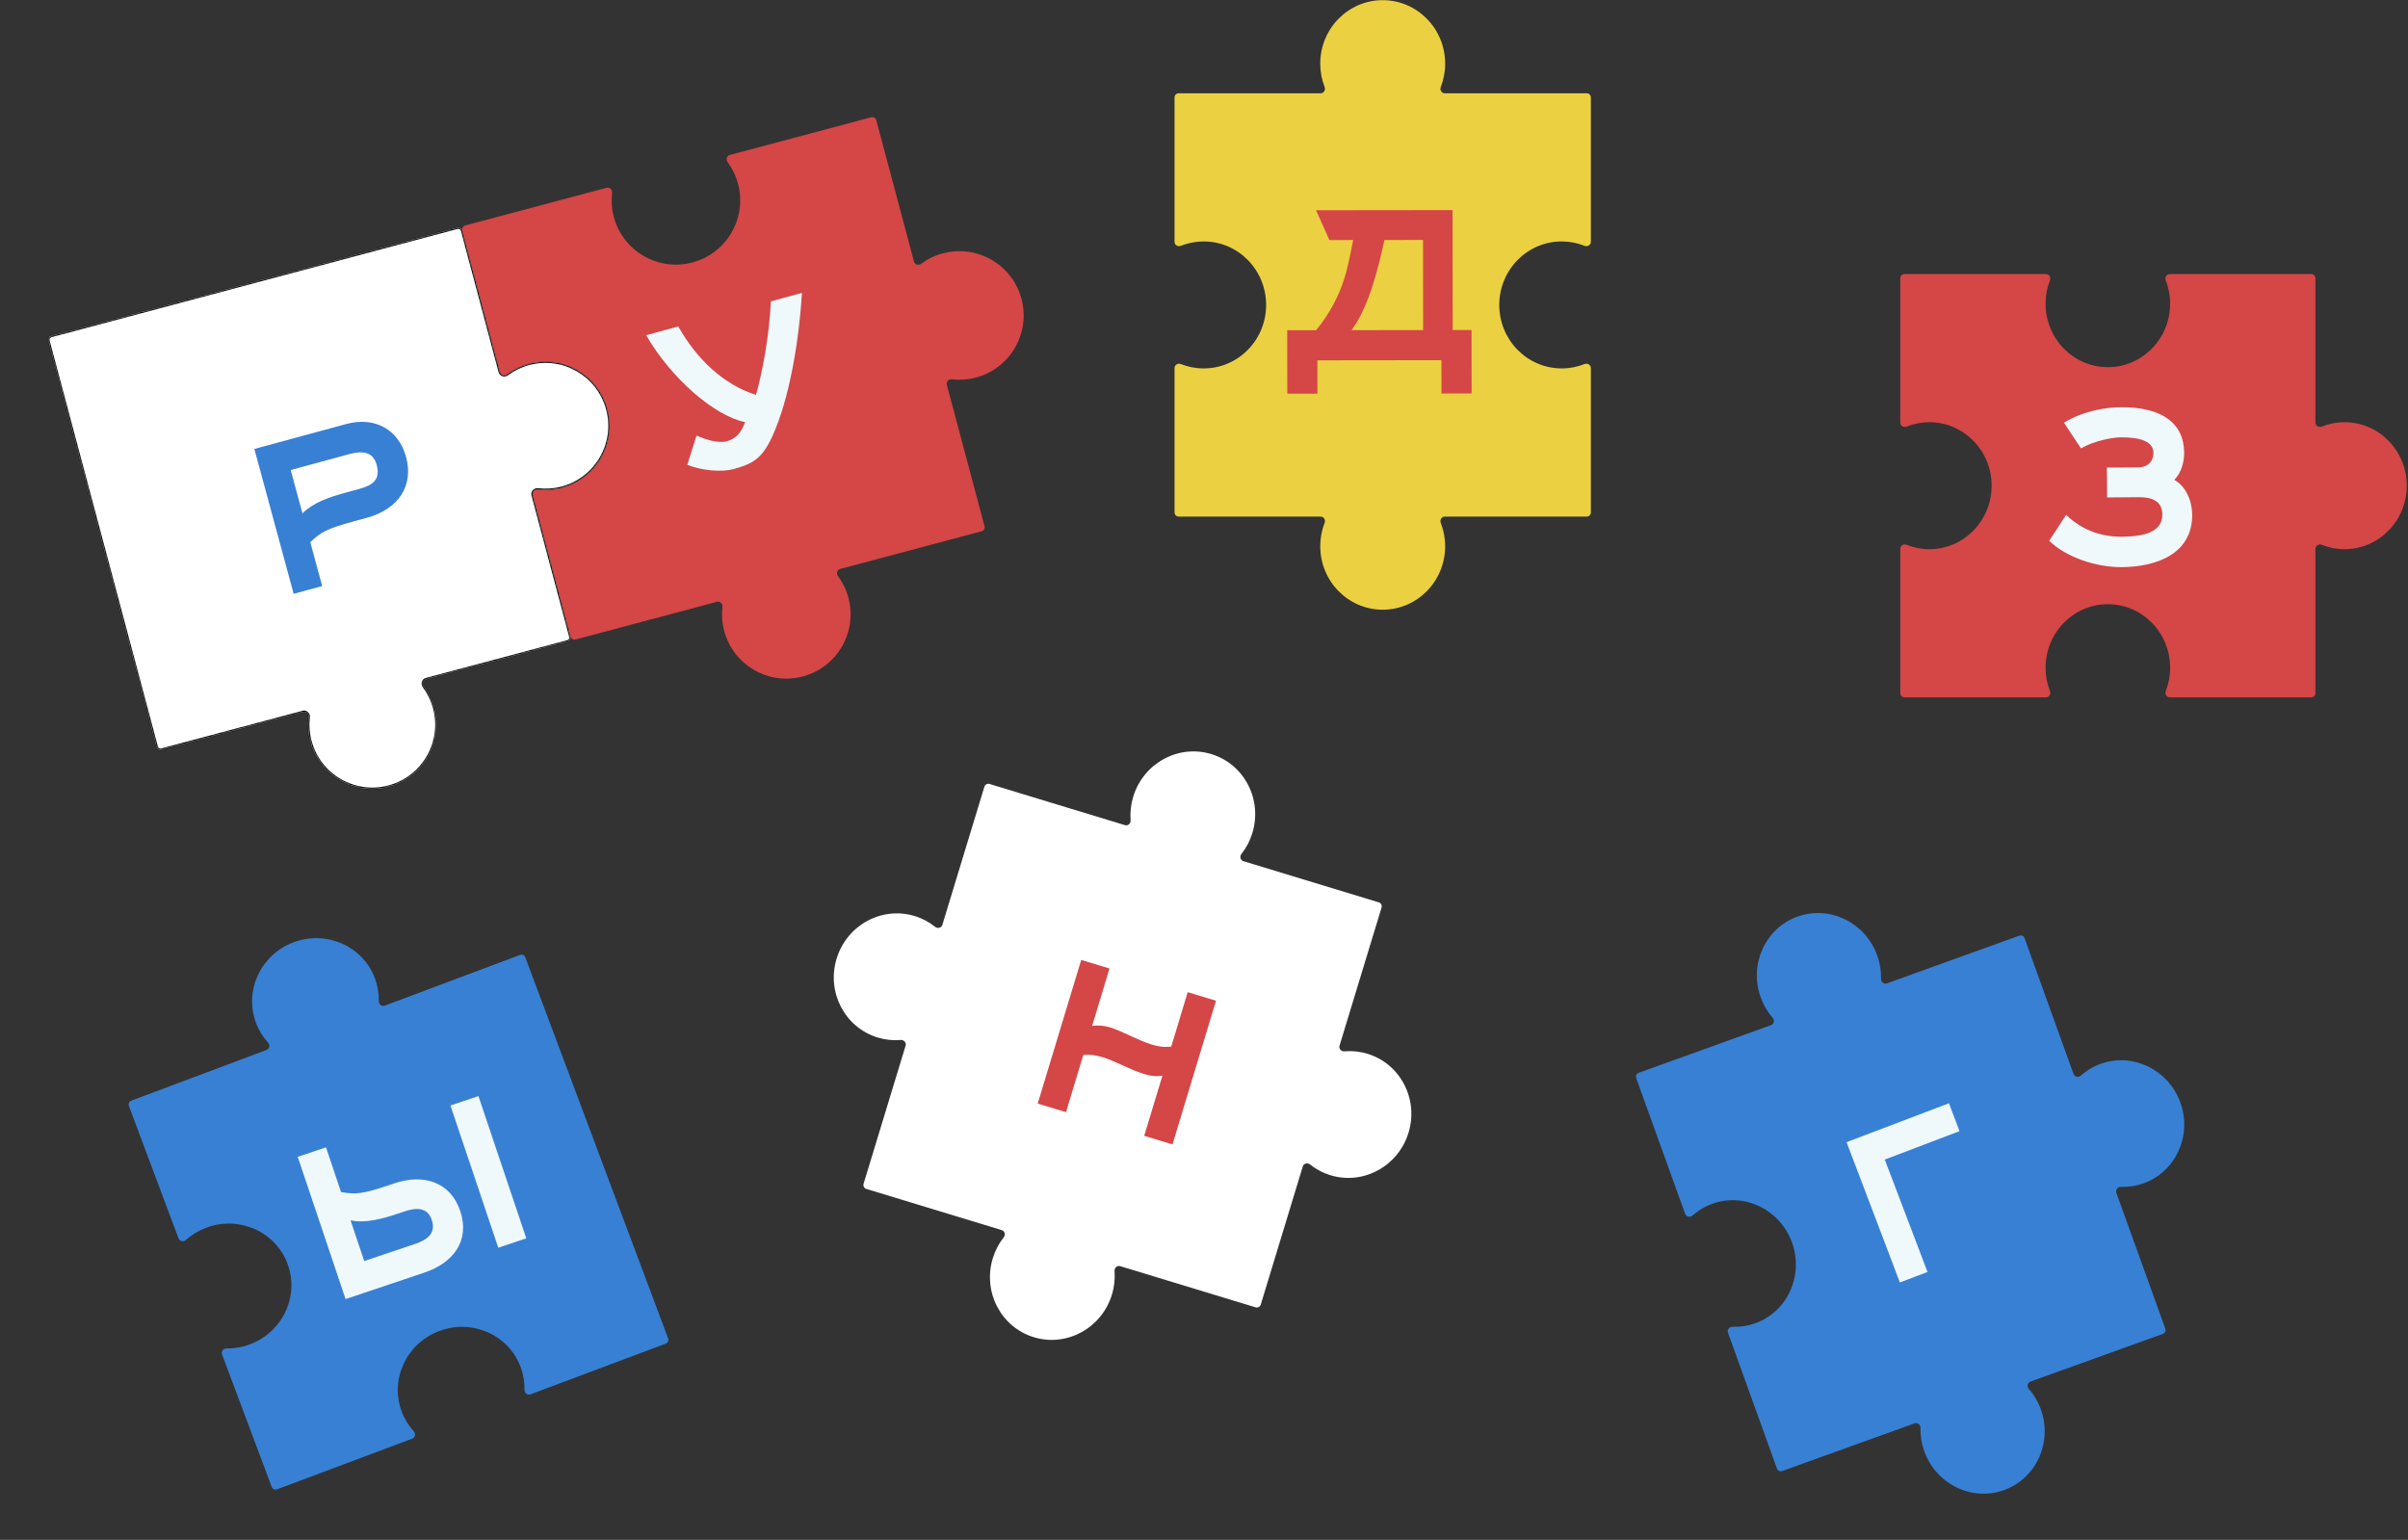 <svg width="1745" height="1116" viewBox="0 0 1745 1116" fill="none" xmlns="http://www.w3.org/2000/svg">
<rect x="0" y="0" width="1745" height="1116" fill="#333333" stroke="none"/>
<path d="M1580.05 799.093C1588.66 823.002 1576.75 849.197 1553.43 857.599C1547.99 859.56 1542.41 860.376 1536.95 860.175C1534.67 860.091 1532.87 862.304 1533.64 864.443L1569.12 962.889C1569.68 964.448 1568.87 966.167 1567.31 966.729L1471.39 1001.3C1469.28 1002.06 1468.71 1004.81 1470.18 1006.5C1473.88 1010.76 1476.88 1015.77 1478.92 1021.41C1487.53 1045.32 1475.62 1071.52 1452.3 1079.92C1428.99 1088.32 1403.1 1075.75 1394.49 1051.84C1392.45 1046.2 1391.56 1040.42 1391.7 1034.79C1391.75 1032.54 1389.56 1030.79 1387.45 1031.55L1291.53 1066.12C1289.97 1066.68 1288.25 1065.88 1287.69 1064.32L1252.21 965.87C1251.44 963.731 1253.24 961.518 1255.51 961.602C1260.98 961.804 1266.56 960.987 1272 959.027C1295.31 950.624 1307.23 924.43 1298.61 900.521C1290 876.612 1264.11 864.041 1240.79 872.444C1235.36 874.404 1230.54 877.335 1226.46 880.978C1224.76 882.492 1221.96 881.939 1221.19 879.8L1185.71 781.353C1185.15 779.794 1185.95 778.075 1187.51 777.513L1283.43 742.943C1285.55 742.182 1286.12 739.434 1284.64 737.739C1280.94 733.486 1277.95 728.474 1275.91 722.828C1267.29 698.919 1279.21 672.726 1302.52 664.323C1325.84 655.921 1351.72 668.491 1360.34 692.4C1362.38 698.045 1363.26 703.818 1363.13 709.454C1363.07 711.699 1365.27 713.451 1367.38 712.69L1463.3 678.12C1464.86 677.558 1466.58 678.367 1467.14 679.925L1502.62 778.373C1503.39 780.512 1506.19 781.065 1507.89 779.551C1511.97 775.907 1516.79 772.977 1522.23 771.016C1545.54 762.614 1571.43 775.184 1580.05 799.093Z" fill="#3880D4"/>
<path d="M1744.11 352C1744.11 377.414 1723.91 398.017 1698.98 398.018C1693.16 398.018 1687.59 396.889 1682.47 394.837C1680.36 393.991 1677.92 395.461 1677.92 397.731L1677.92 502.39C1677.92 504.046 1676.58 505.39 1674.92 505.39L1572.35 505.39C1570.1 505.39 1568.64 502.992 1569.45 500.896C1571.5 495.642 1572.63 489.913 1572.63 483.915C1572.63 458.501 1552.42 437.898 1527.5 437.898C1502.58 437.898 1482.37 458.501 1482.37 483.915C1482.37 489.913 1483.5 495.642 1485.55 500.896C1486.37 502.992 1484.9 505.39 1482.65 505.39L1380.08 505.39C1378.42 505.39 1377.08 504.046 1377.08 502.39L1377.08 397.731C1377.08 395.461 1379.52 393.991 1381.62 394.837C1386.74 396.889 1392.31 398.018 1398.14 398.018C1423.06 398.018 1443.26 377.414 1443.26 352C1443.26 326.586 1423.06 305.983 1398.14 305.983C1392.31 305.983 1386.74 307.112 1381.62 309.164C1379.52 310.01 1377.08 308.54 1377.08 306.269L1377.08 201.61C1377.08 199.953 1378.42 198.61 1380.08 198.61L1482.65 198.61C1484.9 198.61 1486.37 201.008 1485.55 203.104C1483.5 208.358 1482.37 214.087 1482.37 220.085C1482.37 245.499 1502.58 266.101 1527.5 266.102C1552.42 266.102 1572.63 245.499 1572.63 220.085C1572.63 214.087 1571.5 208.358 1569.45 203.104C1568.64 201.008 1570.1 198.61 1572.35 198.61L1674.92 198.61C1676.58 198.61 1677.92 199.953 1677.92 201.61L1677.92 306.269C1677.92 308.539 1680.36 310.009 1682.47 309.163C1687.59 307.111 1693.16 305.983 1698.98 305.983C1723.91 305.984 1744.11 326.586 1744.11 352Z" fill="#D54646"/>
<path d="M1002 0.119C1026.99 0.119 1047.25 20.721 1047.25 46.136C1047.25 52.132 1046.12 57.86 1044.07 63.113C1043.25 65.21 1044.72 67.61 1046.97 67.61L1149.85 67.61C1151.5 67.61 1152.85 68.954 1152.85 70.61V175.275C1152.85 177.544 1150.41 179.014 1148.3 178.17C1143.17 176.114 1137.58 174.983 1131.73 174.983C1106.74 174.983 1086.47 195.586 1086.47 221C1086.47 246.414 1106.74 267.018 1131.73 267.018C1137.58 267.018 1143.17 265.886 1148.3 263.829C1150.41 262.985 1152.85 264.455 1152.85 266.724V371.39C1152.85 373.047 1151.5 374.39 1149.85 374.39H1046.97C1044.72 374.39 1043.25 376.79 1044.07 378.887C1046.12 384.14 1047.25 389.868 1047.25 395.864C1047.25 421.279 1026.99 441.882 1002 441.882C977.007 441.882 956.745 421.279 956.745 395.864C956.745 389.868 957.875 384.14 959.928 378.887C960.747 376.79 959.279 374.39 957.028 374.39H854.152C852.495 374.39 851.152 373.047 851.152 371.39L851.152 266.724C851.152 264.455 853.59 262.985 855.696 263.829C860.829 265.886 866.42 267.018 872.271 267.018C897.264 267.018 917.525 246.414 917.525 221C917.525 195.586 897.264 174.983 872.271 174.983C866.42 174.983 860.829 176.114 855.696 178.17C853.59 179.014 851.152 177.544 851.152 175.275V70.61C851.152 68.954 852.495 67.61 854.152 67.61L957.028 67.61C959.279 67.61 960.747 65.21 959.928 63.113C957.875 57.86 956.745 52.132 956.745 46.136C956.745 20.721 977.007 0.119 1002 0.119Z" fill="#EBD141"/>
<path d="M877.779 546.505C901.623 553.758 914.956 579.349 907.56 603.663C905.814 609.401 903.068 614.554 899.58 618.985C898.189 620.752 898.896 623.474 901.048 624.128L999.178 653.98C1000.76 654.462 1001.66 656.138 1001.18 657.723L970.716 757.851C970.055 760.023 971.963 762.14 974.225 761.944C979.714 761.469 985.371 762.011 990.947 763.707C1014.79 770.961 1028.12 796.551 1020.73 820.865C1013.33 845.18 988.005 859.011 964.161 851.757C958.585 850.061 953.586 847.36 949.291 843.908C947.521 842.486 944.758 843.181 944.097 845.354L913.637 945.482C913.155 947.067 911.479 947.962 909.894 947.479L811.764 917.628C809.612 916.973 807.509 918.839 807.681 921.082C808.111 926.705 807.521 932.514 805.776 938.252C798.379 962.566 773.053 976.398 749.209 969.144C725.365 961.891 712.032 936.299 719.429 911.985C721.174 906.247 723.92 901.093 727.408 896.663C728.799 894.895 728.092 892.174 725.94 891.52L627.81 861.668C626.225 861.186 625.331 859.51 625.813 857.924L656.273 757.796C656.933 755.623 655.026 753.507 652.764 753.703C647.274 754.178 641.617 753.638 636.041 751.941C612.197 744.688 598.864 719.096 606.26 694.782C613.657 670.468 638.982 656.638 662.826 663.891C668.402 665.587 673.402 668.287 677.698 671.739C679.468 673.161 682.231 672.466 682.891 670.293L713.351 570.165C713.833 568.58 715.509 567.686 717.094 568.168L815.224 598.02C817.376 598.675 819.479 596.808 819.308 594.566C818.878 588.943 819.467 583.134 821.213 577.396C828.609 553.081 853.934 539.251 877.779 546.505Z" fill="white"/>
<path d="M384.408 1010.54C382.282 1011.34 380.049 1009.57 380.101 1007.3C380.228 1001.79 379.329 996.177 377.283 990.719C368.535 967.382 342.152 955.695 318.355 964.616C294.557 973.536 282.357 999.686 291.105 1023.02C293.151 1028.48 296.163 1033.3 299.879 1037.37C301.411 1039.04 300.892 1041.85 298.766 1042.64L200.765 1079.38C199.214 1079.96 197.485 1079.17 196.903 1077.62L160.901 981.578C160.111 979.471 161.841 977.255 164.09 977.284C169.729 977.357 175.489 976.401 181.105 974.296C204.902 965.375 217.102 939.226 208.354 915.888C199.606 892.551 173.223 880.864 149.426 889.785C143.809 891.89 138.84 894.956 134.639 898.718C132.964 900.218 130.203 899.685 129.414 897.579L93.411 801.534C92.829 799.983 93.616 798.254 95.167 797.672L193.167 760.936C195.294 760.139 195.813 757.338 194.281 755.662C190.564 751.594 187.552 746.775 185.507 741.318C176.759 717.98 188.959 691.83 212.757 682.909C236.554 673.989 262.937 685.676 271.685 709.013C273.731 714.471 274.629 720.082 274.503 725.59C274.451 727.86 276.684 729.63 278.81 728.833L376.809 692.098C378.361 691.516 380.09 692.302 380.671 693.854L484.164 969.942C484.745 971.493 483.959 973.222 482.408 973.804L384.408 1010.54Z" fill="#3880D4"/>
<path d="M979.42 239.274L1031.29 239.211L1031.21 173.901L1003.28 173.935C998.27 196.831 991.371 223.299 979.42 239.274ZM1066.42 285.159L1044.58 285.185L1044.55 261.035L954.667 261.143L954.696 285.293L932.856 285.319L932.8 239.329L953.8 239.304C974.769 213.239 976.843 191.607 980.602 173.962L963.382 173.983L953.696 152.364L1052.61 152.246L1052.71 239.186L1066.36 239.169L1066.42 285.159Z" fill="#D54646"/>
<mask id="path-13-inside-1_846_2491" fill="white">
<path d="M362.34 269.563C362.922 271.746 365.638 272.542 367.451 271.194C372.051 267.772 377.364 265.148 383.241 263.581C408.097 256.954 433.619 271.732 440.246 296.587C446.873 321.443 432.095 346.965 407.239 353.592C401.361 355.159 395.447 355.527 389.754 354.849C387.51 354.582 385.551 356.624 386.134 358.808L413.46 461.307C413.887 462.907 412.935 464.551 411.335 464.978L308.836 492.305C306.653 492.887 305.857 495.602 307.206 497.416C310.627 502.016 313.252 507.328 314.819 513.205C321.446 538.061 306.668 563.583 281.812 570.209C256.956 576.836 231.435 562.059 224.808 537.203C223.241 531.326 222.873 525.412 223.55 519.719C223.818 517.475 221.775 515.516 219.592 516.098L117.094 543.425C115.493 543.852 113.849 542.9 113.422 541.299L34.975 247.058C34.549 245.457 35.501 243.813 37.101 243.386L331.342 164.94C332.943 164.513 334.587 165.465 335.014 167.066L362.34 269.563Z"/>
</mask>
<path d="M362.34 269.563C362.922 271.746 365.638 272.542 367.451 271.194C372.051 267.772 377.364 265.148 383.241 263.581C408.097 256.954 433.619 271.732 440.246 296.587C446.873 321.443 432.095 346.965 407.239 353.592C401.361 355.159 395.447 355.527 389.754 354.849C387.51 354.582 385.551 356.624 386.134 358.808L413.46 461.307C413.887 462.907 412.935 464.551 411.335 464.978L308.836 492.305C306.653 492.887 305.857 495.602 307.206 497.416C310.627 502.016 313.252 507.328 314.819 513.205C321.446 538.061 306.668 563.583 281.812 570.209C256.956 576.836 231.435 562.059 224.808 537.203C223.241 531.326 222.873 525.412 223.55 519.719C223.818 517.475 221.775 515.516 219.592 516.098L117.094 543.425C115.493 543.852 113.849 542.9 113.422 541.299L34.975 247.058C34.549 245.457 35.501 243.813 37.101 243.386L331.342 164.94C332.943 164.513 334.587 165.465 335.014 167.066L362.34 269.563Z" fill="white"/>
<path d="M383.241 263.581L382.983 262.615L382.983 262.615L383.241 263.581ZM440.246 296.587L441.212 296.33L441.212 296.33L440.246 296.587ZM407.239 353.592L407.496 354.558L407.496 354.558L407.239 353.592ZM314.819 513.205L315.785 512.948L315.785 512.948L314.819 513.205ZM281.812 570.209L282.069 571.176L282.069 571.176L281.812 570.209ZM224.808 537.203L223.842 537.461L223.842 537.461L224.808 537.203ZM331.342 164.94L331.085 163.973L331.342 164.94ZM308.836 492.305L309.094 493.271L308.836 492.305ZM307.206 497.416L306.403 498.012L307.206 497.416ZM389.754 354.849L389.872 353.856L389.754 354.849ZM223.55 519.719L224.543 519.837L223.55 519.719ZM219.592 516.098L219.334 515.132L219.592 516.098ZM411.335 464.978L411.077 464.012L411.335 464.978ZM117.094 543.425L117.351 544.391L117.094 543.425ZM367.451 271.194L368.048 271.996L367.451 271.194ZM367.451 271.194L368.048 271.996C372.548 268.649 377.746 266.081 383.499 264.547L383.241 263.581L382.983 262.615C376.982 264.215 371.554 266.896 366.854 270.391L367.451 271.194ZM383.241 263.581L383.499 264.547C407.821 258.063 432.795 272.523 439.28 296.845L440.246 296.587L441.212 296.33C434.443 270.94 408.373 255.846 382.983 262.615L383.241 263.581ZM440.246 296.587L439.28 296.845C445.764 321.167 431.303 346.141 406.981 352.626L407.239 353.592L407.496 354.558C432.886 347.789 447.981 321.719 441.212 296.33L440.246 296.587ZM407.239 353.592L406.981 352.626C401.228 354.16 395.442 354.519 389.872 353.856L389.754 354.849L389.636 355.842C395.452 356.535 401.494 356.159 407.496 354.558L407.239 353.592ZM386.134 358.808L385.167 359.065L412.494 461.564L413.46 461.307L414.427 461.049L387.1 358.55L386.134 358.808ZM411.335 464.978L411.077 464.012L308.579 491.339L308.836 492.305L309.094 493.271L411.592 465.944L411.335 464.978ZM307.206 497.416L306.403 498.012C309.751 502.513 312.319 507.71 313.853 513.463L314.819 513.205L315.785 512.948C314.185 506.946 311.504 501.519 308.008 496.819L307.206 497.416ZM314.819 513.205L313.853 513.463C320.337 537.785 305.876 562.759 281.554 569.243L281.812 570.209L282.069 571.176C307.459 564.407 322.554 538.337 315.785 512.948L314.819 513.205ZM281.812 570.209L281.554 569.243C257.232 575.727 232.259 561.267 225.774 536.945L224.808 537.203L223.842 537.461C230.611 562.85 256.68 577.944 282.069 571.176L281.812 570.209ZM224.808 537.203L225.774 536.945C224.24 531.193 223.88 525.406 224.543 519.837L223.55 519.719L222.557 519.6C221.865 525.417 222.242 531.459 223.842 537.461L224.808 537.203ZM219.592 516.098L219.334 515.132L116.836 542.458L117.094 543.425L117.351 544.391L219.849 517.064L219.592 516.098ZM113.422 541.299L114.388 541.041L35.942 246.8L34.975 247.058L34.009 247.316L112.456 541.556L113.422 541.299ZM37.101 243.386L37.359 244.353L331.6 165.906L331.342 164.94L331.085 163.973L36.844 242.42L37.101 243.386ZM335.014 167.066L334.048 167.323L361.374 269.82L362.34 269.563L363.307 269.305L335.98 166.808L335.014 167.066ZM331.342 164.94L331.6 165.906C332.667 165.621 333.763 166.256 334.048 167.323L335.014 167.066L335.98 166.808C335.411 164.673 333.219 163.404 331.085 163.973L331.342 164.94ZM34.975 247.058L35.942 246.8C35.657 245.733 36.292 244.637 37.359 244.353L37.101 243.386L36.844 242.42C34.709 242.989 33.44 245.181 34.009 247.316L34.975 247.058ZM308.836 492.305L308.579 491.339C305.634 492.124 304.682 495.699 306.403 498.012L307.206 497.416L308.008 496.819C307.031 495.506 307.672 493.65 309.094 493.271L308.836 492.305ZM389.754 354.849L389.872 353.856C387.009 353.515 384.382 356.12 385.167 359.065L386.134 358.808L387.1 358.55C386.721 357.128 388.011 355.648 389.636 355.842L389.754 354.849ZM223.55 519.719L224.543 519.837C224.884 516.974 222.279 514.347 219.334 515.132L219.592 516.098L219.849 517.064C221.271 516.685 222.751 517.976 222.557 519.6L223.55 519.719ZM413.46 461.307L412.494 461.564C412.779 462.631 412.144 463.727 411.077 464.012L411.335 464.978L411.592 465.944C413.727 465.375 414.996 463.183 414.427 461.049L413.46 461.307ZM117.094 543.425L116.836 542.458C115.769 542.743 114.673 542.108 114.388 541.041L113.422 541.299L112.456 541.556C113.025 543.691 115.217 544.96 117.351 544.391L117.094 543.425ZM367.451 271.194L366.854 270.391C365.541 271.368 363.686 270.727 363.307 269.305L362.34 269.563L361.374 269.82C362.159 272.766 365.734 273.717 368.048 271.996L367.451 271.194Z" fill="black" mask="url(#path-13-inside-1_846_2491)"/>
<path d="M581.813 490.246C556.957 496.873 531.435 482.095 524.808 457.239C523.241 451.361 522.873 445.447 523.55 439.754C523.817 437.51 521.775 435.552 519.592 436.134L417.094 463.46C415.493 463.887 413.849 462.935 413.422 461.335L386.096 358.837C385.513 356.654 387.472 354.612 389.716 354.879C395.409 355.556 401.323 355.187 407.2 353.62C432.056 346.994 446.834 321.472 440.208 296.616C433.581 271.76 408.059 256.982 383.203 263.609C377.325 265.176 372.013 267.801 367.413 271.223C365.6 272.572 362.884 271.776 362.302 269.593L334.975 167.094C334.548 165.493 335.5 163.849 337.101 163.422L439.599 136.095C441.783 135.513 443.825 137.472 443.558 139.716C442.88 145.409 443.249 151.323 444.816 157.2C451.442 182.056 476.965 196.834 501.821 190.207C526.676 183.58 541.453 158.059 534.827 133.203C533.26 127.325 530.635 122.013 527.213 117.413C525.864 115.6 526.66 112.884 528.844 112.302L631.342 84.975C632.943 84.549 634.587 85.5 635.014 87.101L662.341 189.6C662.923 191.784 665.638 192.58 667.451 191.231C672.051 187.809 677.363 185.184 683.241 183.617C708.097 176.99 733.619 191.768 740.246 216.624C746.872 241.48 732.094 267.001 707.239 273.628C701.361 275.195 695.447 275.564 689.754 274.886C687.51 274.619 685.552 276.661 686.134 278.845L713.46 381.342C713.887 382.943 712.935 384.587 711.334 385.014L608.836 412.34C606.653 412.923 605.857 415.638 607.206 417.451C610.627 422.051 613.252 427.364 614.819 433.241C621.446 458.097 606.669 483.619 581.813 490.246Z" fill="#D54646"/>
<path d="M498.067 336.873L504.727 315.701C511.354 318.473 520.227 321.506 526.51 319.802C534.617 317.603 537.517 312.247 539.938 305.933C517.585 301.335 486.275 274.143 468.231 242.917L491.539 236.595C504.639 260.023 524.32 278.837 547.849 286.163C552.18 270.845 557.41 244.404 558.625 218.399L581.122 212.297C579.104 246.571 572.157 289.144 559.557 316.496C552.279 332.178 545.735 336.129 531.547 339.977C523.035 342.286 508.799 341.143 498.067 336.873Z" fill="#EFF8FB"/>
<path d="M1508 324.949L1495.68 306.352C1510.1 297.422 1526.89 295.194 1536.76 295.118C1565.95 294.895 1582.62 306.108 1582.79 328.158C1582.84 334.458 1580.8 342.873 1575.59 347.743C1584.24 352.507 1588.52 363.185 1588.59 373.055C1588.81 401.404 1562.63 410.844 1537.64 411.035C1518.95 411.178 1497.06 403.785 1485 391.907L1497.24 373.123C1509.72 385.208 1524.45 389.085 1537.47 388.986C1554.27 388.857 1567.06 385.4 1566.96 372.8C1566.88 362.51 1558.47 360.264 1549.86 360.33L1526.97 360.505L1526.8 338.876L1549.69 338.701C1557.25 338.643 1560.57 333.368 1560.53 328.328C1560.47 320.138 1551.62 316.845 1536.92 316.958C1531.25 317.001 1518.04 319.202 1508 324.949Z" fill="#EFF8FB"/>
<path d="M254.049 884.456L263.953 913.916L300.778 901.535C309.138 898.724 316.232 894.124 312.886 884.171C309.606 874.418 301.042 875.303 292.881 878.047L288.303 879.586C276.36 883.601 264.746 886.62 254.049 884.456ZM381.387 897.475L361.083 904.301L326.417 801.192L346.721 794.366L381.387 897.475ZM236.247 831.508L247.156 863.954C257.719 865.72 262.5 865.442 281.41 859.084L285.988 857.545C306.49 850.652 326.294 856.179 333.522 877.676C340.816 899.373 328.24 915.343 307.738 922.236L250.411 941.51L215.745 838.402L236.247 831.508Z" fill="#EFF8FB"/>
<path d="M785.03 764.613L772.496 806.018L751.995 799.812L783.512 695.698L804.013 701.904L791.419 743.509C795.785 742.856 800.249 743.33 804.47 744.608C813.113 747.224 824.461 753.95 834.912 757.114C839.334 758.453 843.939 759.188 848.768 758.456L860.693 719.062L881.195 725.268L849.678 829.382L829.176 823.176L842.379 779.56C837.751 780.353 833.549 779.74 829.328 778.462C818.474 775.176 809.075 769.259 798.825 766.156C794.202 764.757 789.799 764.082 785.03 764.613Z" fill="#D54646"/>
<path d="M1420.02 819.79L1365.84 840.386L1396.81 921.848L1376.79 929.459L1338.14 827.779L1412.33 799.572L1420.02 819.79Z" fill="#EFF8FB"/>
<path d="M210.661 340.634L219.182 372.049C226.873 364.305 238.409 360.306 250.569 357.008L259.893 354.479C269.824 351.785 275.962 347.944 272.939 336.797C270.19 326.663 261.533 326.835 253.021 329.144L210.661 340.634ZM233.475 424.745L212.802 430.352L184.326 325.365L251.007 307.279C271.275 301.782 288.778 310.96 294.275 331.228C299.882 351.901 289.065 368.978 265.555 375.355L256.232 377.883C236.977 383.106 232.646 385.586 224.845 392.924L233.475 424.745Z" fill="#3880D4"/>
</svg>
